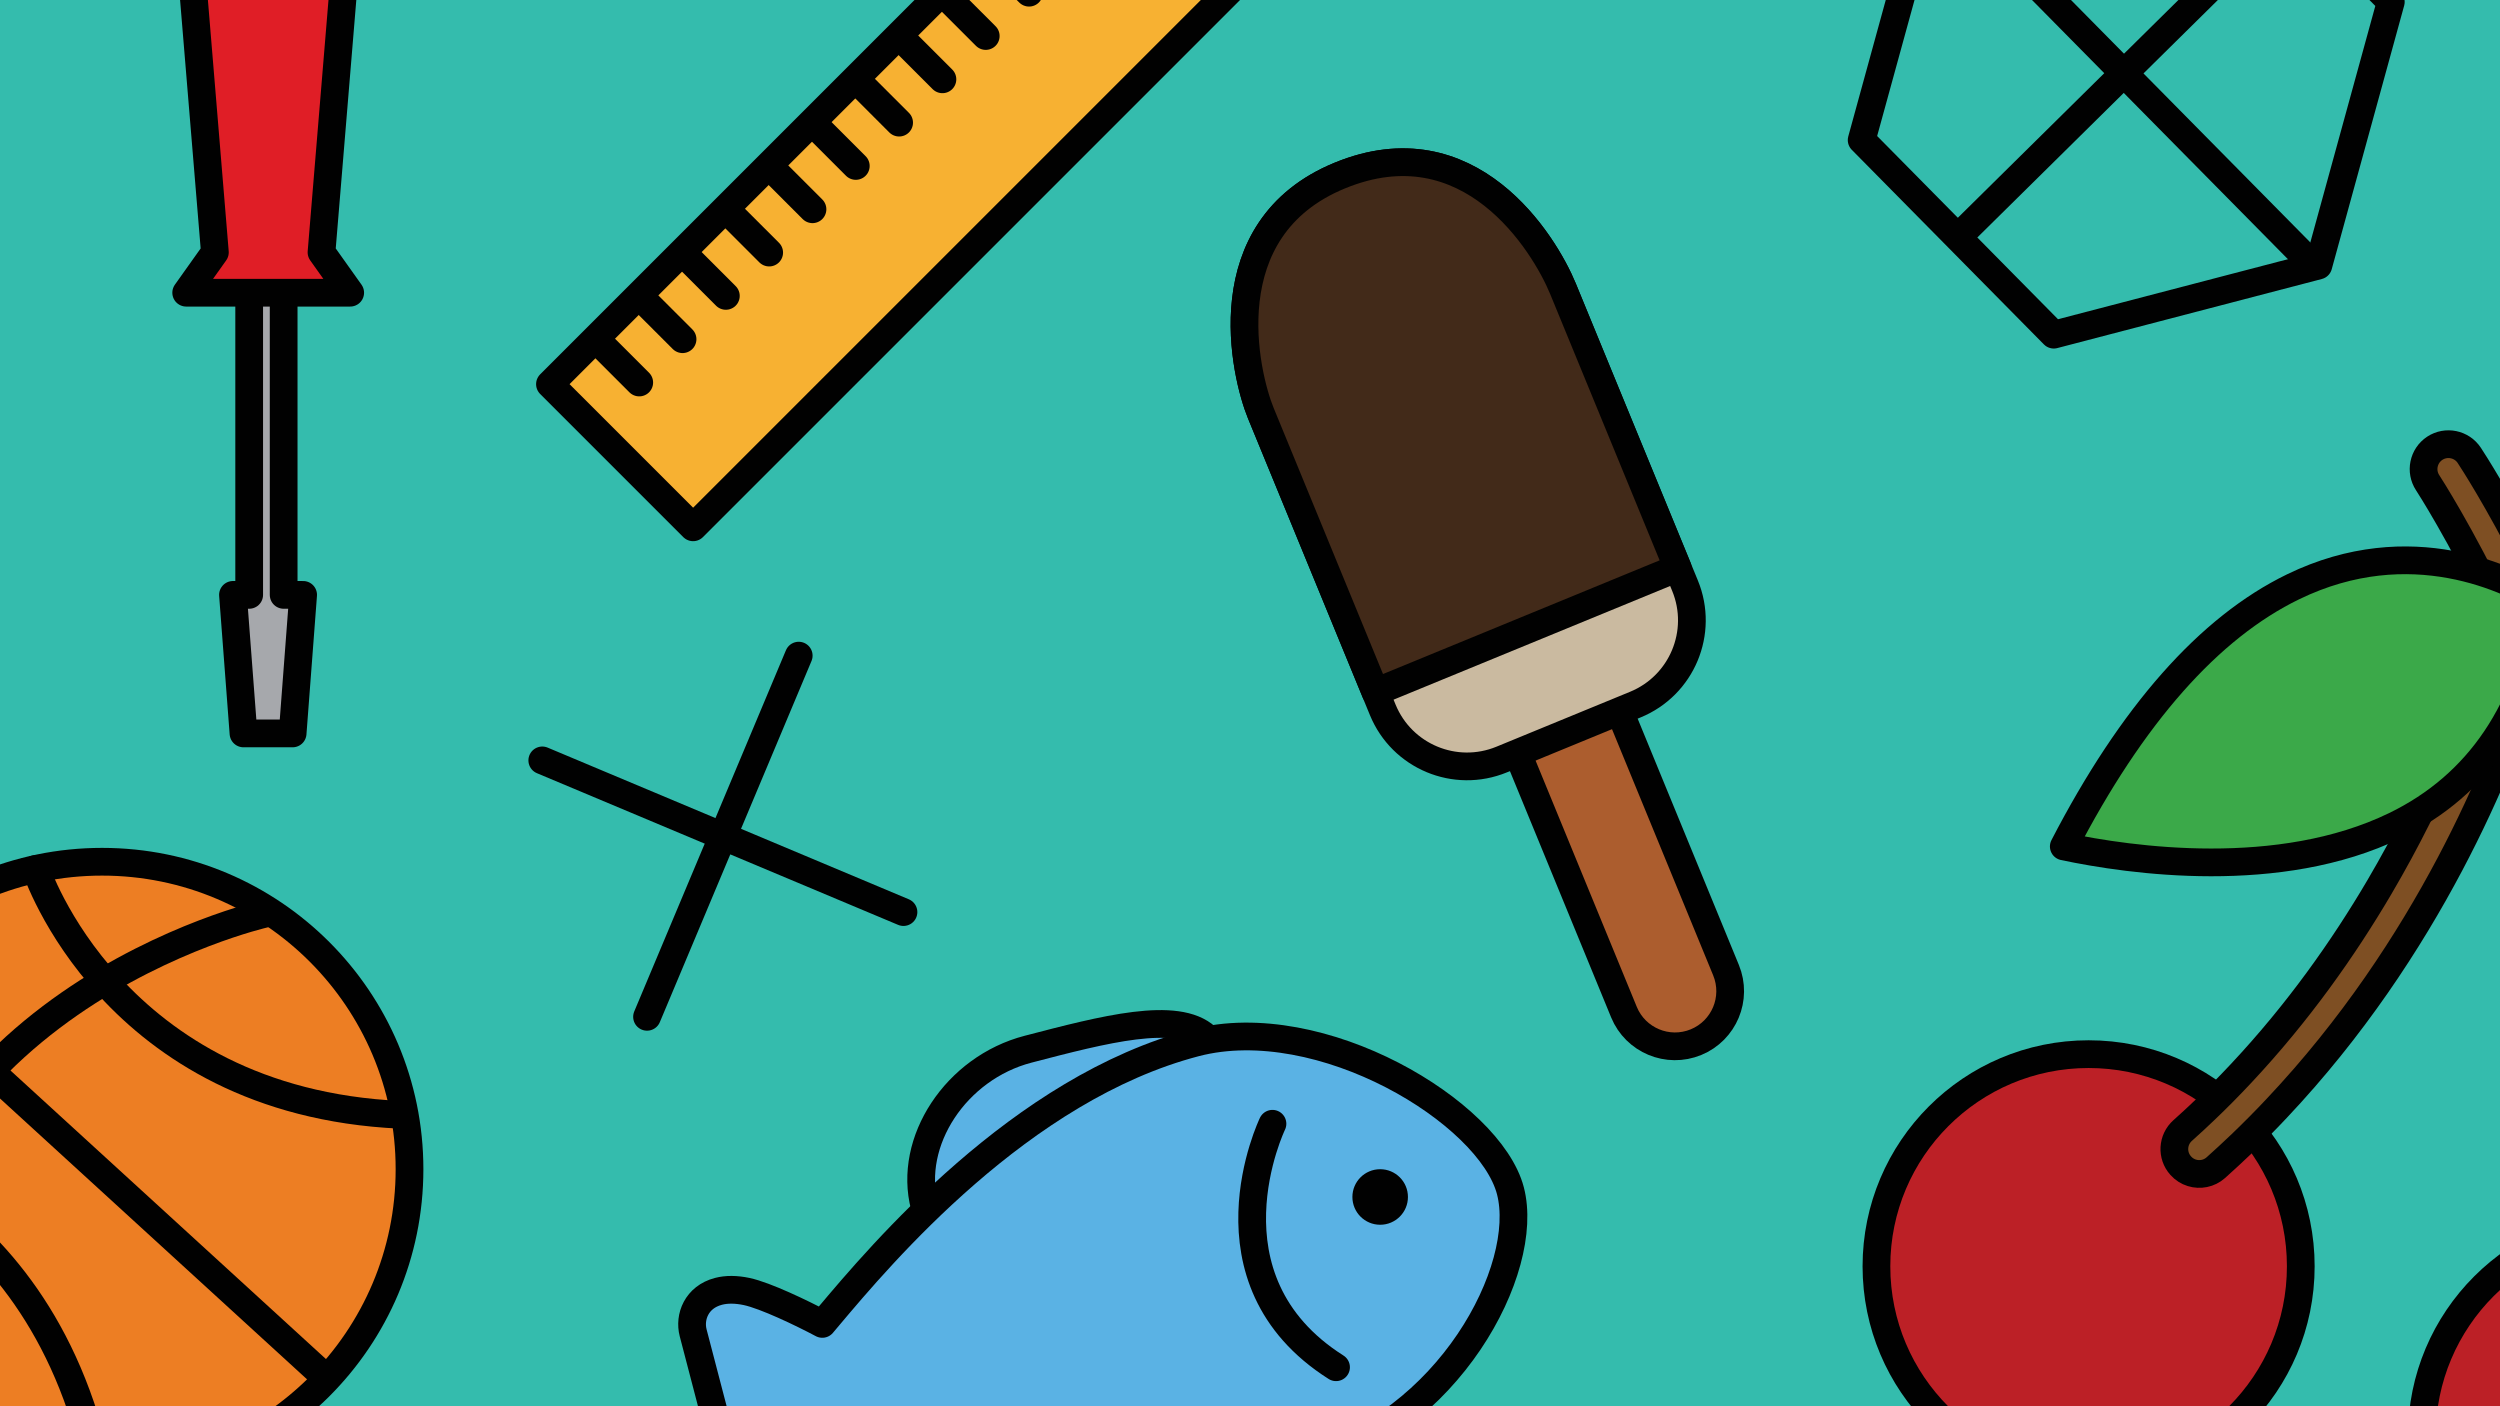 <?xml version="1.0" encoding="utf-8"?>
<!-- Generator: Adobe Illustrator 16.0.0, SVG Export Plug-In . SVG Version: 6.00 Build 0)  -->
<!DOCTYPE svg PUBLIC "-//W3C//DTD SVG 1.1//EN" "http://www.w3.org/Graphics/SVG/1.1/DTD/svg11.dtd">
<svg version="1.1" xmlns="http://www.w3.org/2000/svg" xmlns:xlink="http://www.w3.org/1999/xlink" x="0px" y="0px"
	 width="405.688px" height="228.211px" viewBox="0 0 405.688 228.211" enable-background="new 0 0 405.688 228.211"
	 xml:space="preserve">
<g id="ozadje" display="none">
</g>
<g id="Layer_1">
	<g>
		<g id="Layer_2_1_">
			<rect fill="#34BCAD" width="405.688" height="228.211"/>
		</g>
		<g id="Layer_1_7_">
			<g>
				<g>
					<defs>
						<rect id="SVGID_133_" width="405.688" height="228.211"/>
					</defs>
					<clipPath id="SVGID_23_">
						<use xlink:href="#SVGID_133_"  overflow="visible"/>
					</clipPath>
					<g clip-path="url(#SVGID_23_)">
						
							<circle fill="#BC2026" stroke="#010101" stroke-width="4.5" stroke-linecap="round" stroke-linejoin="round" stroke-miterlimit="10" cx="338.929" cy="205.492" r="34.43"/>
						
							<circle fill="#BC2026" stroke="#010101" stroke-width="4.5" stroke-linecap="round" stroke-linejoin="round" stroke-miterlimit="10" cx="427.429" cy="233.065" r="34.43"/>
						
							<path fill="#7E4F23" stroke="#010101" stroke-width="4.5" stroke-linecap="round" stroke-linejoin="round" stroke-miterlimit="10" d="
							M426.041,215.094c-0.083-0.02-0.173-0.047-0.248-0.07c-2.017-0.629-3.229-2.719-2.725-4.806
							c0.713-2.937,1.297-5.877,1.761-8.82c0.437-2.717,0.76-5.43,1.001-8.145c2.718-30.798-6.354-61.165-15.511-82.94
							c-1.65-3.922-3.302-7.56-4.888-10.878c-6.163-12.9-11.332-20.867-11.481-21.096c-1.224-1.861-0.705-4.365,1.15-5.595
							c1.871-1.226,4.374-0.709,5.602,1.152c1.1,1.673,16.457,25.352,26.067,57.939c2.194,7.422,4.086,15.307,5.443,23.499
							c2.032,12.29,2.871,25.264,1.702,38.412c-0.231,2.667-0.553,5.349-0.97,8.024c-0.519,3.447-1.19,6.901-2.028,10.347
							C430.392,214.286,428.21,215.616,426.041,215.094z"/>
						
							<path fill="#7E4F23" stroke="#010101" stroke-width="4.5" stroke-linecap="round" stroke-linejoin="round" stroke-miterlimit="10" d="
							M410.32,110.313c-4.398,13.554-16.146,43.341-40.886,69.563c-1.829,1.947-3.733,3.872-5.711,5.768
							c-1.348,1.29-2.733,2.569-4.15,3.84c-1.1,0.978-2.579,1.247-3.894,0.838c-0.673-0.208-1.308-0.604-1.806-1.168
							c-1.492-1.662-1.342-4.216,0.322-5.7c1.262-1.129,2.504-2.273,3.712-3.434c1.989-1.899,3.898-3.835,5.728-5.791
							c9.287-9.896,16.676-20.395,22.477-30.26c4.565-7.765,8.144-15.135,10.893-21.504c5.392-12.531,7.557-21.192,7.605-21.394
							c0.15-0.621,0.441-1.179,0.822-1.637c0.952-1.143,2.502-1.717,4.051-1.346c2.134,0.49,3.503,2.705,2.979,4.873
							C412.359,103.407,411.699,106.061,410.32,110.313z"/>
						
							<path fill="#3BA949" stroke="#010101" stroke-width="4.5" stroke-linecap="round" stroke-linejoin="round" stroke-miterlimit="10" d="
							M413.122,97.619c-2.626,17.531-10.851,29.753-24.465,36.356c-18.81,9.124-42.939,5.667-53.756,3.383
							c11.049-21.344,23.563-35.516,37.237-42.147C391.226,85.954,407.424,94.036,413.122,97.619z"/>
					</g>
				</g>
				<g>
					<defs>
						<rect id="SVGID_135_" width="405.688" height="228.211"/>
					</defs>
					<clipPath id="SVGID_27_">
						<use xlink:href="#SVGID_135_"  overflow="visible"/>
					</clipPath>
					<g clip-path="url(#SVGID_27_)">
						
							<line fill="none" stroke="#010101" stroke-width="4.5" stroke-linecap="round" stroke-linejoin="round" stroke-miterlimit="10" x1="129.612" y1="106.393" x2="104.998" y2="165.005"/>
						
							<line fill="none" stroke="#010101" stroke-width="4.5" stroke-linecap="round" stroke-linejoin="round" stroke-miterlimit="10" x1="146.611" y1="148.008" x2="87.999" y2="123.393"/>
					</g>
				</g>
				<g>
					<defs>
						<rect id="SVGID_137_" width="405.688" height="228.211"/>
					</defs>
					<clipPath id="SVGID_29_">
						<use xlink:href="#SVGID_137_"  overflow="visible"/>
					</clipPath>
					<g clip-path="url(#SVGID_29_)">
						
							<path fill="#5AB2E4" stroke="#010101" stroke-width="4.5" stroke-linecap="round" stroke-linejoin="round" stroke-miterlimit="10" d="
							M195.746,168.318c-4.779-4.357-16.563-1.282-28.926,1.946c-11.691,3.054-19.537,14.964-16.79,25.489c0,0,0,0,0.001,0
							c0.315,1.212,4.388-1.146,4.388-1.146v0l46.514-12.146C200.933,182.461,196.641,169.134,195.746,168.318z"/>
						
							<path fill="#5AB2E4" stroke="#010101" stroke-width="4.5" stroke-linecap="round" stroke-linejoin="round" stroke-miterlimit="10" d="
							M245.101,193.225c-3.322-12.729-30.788-29.321-51.119-24.014c-28.361,7.406-51.042,34.345-59.576,44.482
							c-0.35,0.414-0.666,0.799-0.965,1.146c-3.296-1.752-9.229-4.606-12.283-5.258c-1.711-0.361-3.252-0.37-4.572-0.025
							c-3.565,0.931-4.773,4.164-4.103,6.731l6.879,26.348c0.671,2.568,3.306,4.797,6.871,3.866c1.319-0.345,2.66-1.104,3.976-2.26
							c2.363-2.067,6.176-7.523,8.183-10.656c8.004,2.447,42.214,11.813,73.362,3.68
							C234.997,231.194,248.425,205.953,245.101,193.225z"/>
						
							<path fill="none" stroke="#010101" stroke-width="4.5" stroke-linecap="round" stroke-linejoin="round" stroke-miterlimit="10" d="
							M206.49,182.358c0,0-12.195,25.231,10.317,39.513"/>
						<circle fill="#010101" cx="223.967" cy="194.241" r="4.507"/>
					</g>
				</g>
				<g>
					<defs>
						<rect id="SVGID_139_" width="405.688" height="228.211"/>
					</defs>
					<clipPath id="SVGID_31_">
						<use xlink:href="#SVGID_139_"  overflow="visible"/>
					</clipPath>
					<g clip-path="url(#SVGID_31_)">
						
							<circle fill="#ED7E23" stroke="#010101" stroke-width="4.5" stroke-linecap="round" stroke-linejoin="round" stroke-miterlimit="10" cx="16.563" cy="189.731" r="49.891"/>
						
							<path fill="none" stroke="#010101" stroke-width="4.5" stroke-linecap="round" stroke-linejoin="round" stroke-miterlimit="10" d="
							M42.939,148.296c0,0-63.202,14.38-63.716,73.747"/>
						
							<line fill="none" stroke="#010101" stroke-width="4.5" stroke-linecap="round" stroke-linejoin="round" stroke-miterlimit="10" x1="-20.623" y1="156.349" x2="52.846" y2="223.545"/>
						
							<path fill="none" stroke="#010101" stroke-width="4.5" stroke-linecap="round" stroke-linejoin="round" stroke-miterlimit="10" d="
							M-32.395,185.169c0,0,38.461,6.51,48.322,53.377"/>
						
							<path fill="none" stroke="#010101" stroke-width="4.5" stroke-linecap="round" stroke-linejoin="round" stroke-miterlimit="10" d="
							M5.81,141.005c0,0,12.322,37.728,59.114,39.896"/>
					</g>
				</g>
				<g>
					<defs>
						<rect id="SVGID_141_" width="405.688" height="228.211"/>
					</defs>
					<clipPath id="SVGID_33_">
						<use xlink:href="#SVGID_141_"  overflow="visible"/>
					</clipPath>
					<g clip-path="url(#SVGID_33_)">
						
							<polygon fill="none" stroke="#010101" stroke-width="4.5" stroke-linecap="round" stroke-linejoin="round" stroke-miterlimit="10" points="
							302.1,22.73 313.857,-20.058 356.791,-31.269 387.968,0.308 376.21,43.097 333.276,54.308 						"/>
						
							<line fill="none" stroke="#010101" stroke-width="4.5" stroke-linecap="round" stroke-linejoin="round" stroke-miterlimit="10" x1="370.546" y1="-13.67" x2="318.757" y2="37.464"/>
						
							<line fill="none" stroke="#010101" stroke-width="4.5" stroke-linecap="round" stroke-linejoin="round" stroke-miterlimit="10" x1="373.918" y1="41.537" x2="313.475" y2="-19.681"/>
					</g>
				</g>
				<g>
					<defs>
						<rect id="SVGID_143_" width="405.688" height="228.211"/>
					</defs>
					<clipPath id="SVGID_35_">
						<use xlink:href="#SVGID_143_"  overflow="visible"/>
					</clipPath>
					<g clip-path="url(#SVGID_35_)">
						
							<polygon fill="#A6A8AC" stroke="#010101" stroke-width="4.5" stroke-linecap="round" stroke-linejoin="round" stroke-miterlimit="10" points="
							46.031,96.534 46.031,29.155 40.436,29.155 40.436,96.534 37.806,96.534 39.512,119.017 47.485,119.017 49.191,96.534 						
							"/>
						
							<path fill="#E01E26" stroke="#010101" stroke-width="4.5" stroke-linecap="round" stroke-linejoin="round" stroke-miterlimit="10" d="
							M43.288-33.945c-15.139,0-13.073,18.676-13.073,18.676l4.655,56.219l-4.655,6.549h26.613l-4.656-6.549l4.656-56.219
							C56.828-15.271,58.427-33.945,43.288-33.945z"/>
					</g>
				</g>
				<g>
					<defs>
						<rect id="SVGID_145_" width="405.688" height="228.211"/>
					</defs>
					<clipPath id="SVGID_37_">
						<use xlink:href="#SVGID_145_"  overflow="visible"/>
					</clipPath>
					<g clip-path="url(#SVGID_37_)">
						
							<path fill="#AC5D2E" stroke="#010101" stroke-width="4.5" stroke-linecap="round" stroke-linejoin="round" stroke-miterlimit="10" d="
							M280.092,157.435c1.88,4.573-0.305,9.806-4.878,11.684l0,0c-4.574,1.879-9.805-0.303-11.686-4.876l-21.204-51.598
							c-1.88-4.573,0.305-9.803,4.879-11.683l0,0c4.572-1.88,9.804,0.303,11.684,4.876L280.092,157.435z"/>
						
							<path fill="#CABAA0" stroke="#010101" stroke-width="4.5" stroke-linecap="round" stroke-linejoin="round" stroke-miterlimit="10" d="
							M273.438,95.043c3.104,7.551-0.503,16.189-8.055,19.292l-21.702,8.919c-7.551,3.104-16.188-0.502-19.292-8.053L204.6,67.051
							c-2.551-6.206-8.203-29.925,12.817-38.563c21.021-8.641,33.128,10.854,36.231,18.406L273.438,95.043z"/>
						
							<path fill="#422A19" stroke="#010101" stroke-width="4.5" stroke-linecap="round" stroke-linejoin="round" stroke-miterlimit="10" d="
							M272.25,92.155l-18.602-45.263c-3.104-7.552-15.211-27.046-36.231-18.405c-21.021,8.639-15.368,32.356-12.817,38.563
							l18.603,45.263L272.25,92.155z"/>
					</g>
				</g>
				<g>
					<defs>
						<rect id="SVGID_147_" width="405.688" height="228.211"/>
					</defs>
					<clipPath id="SVGID_40_">
						<use xlink:href="#SVGID_147_"  overflow="visible"/>
					</clipPath>
					<g clip-path="url(#SVGID_40_)">
						
							<rect x="141.041" y="-62.78" transform="matrix(-0.707 -0.707 0.707 -0.707 256.576 140.901)" fill="#F7B132" stroke="#010101" stroke-width="4.5" stroke-linecap="round" stroke-linejoin="round" stroke-miterlimit="10" width="32.858" height="160.184"/>
						<g>
							
								<line fill="none" stroke="#010101" stroke-width="4.5" stroke-linecap="round" stroke-linejoin="round" stroke-miterlimit="10" x1="98.209" y1="56.551" x2="103.732" y2="62.073"/>
							
								<line fill="none" stroke="#010101" stroke-width="4.5" stroke-linecap="round" stroke-linejoin="round" stroke-miterlimit="10" x1="105.237" y1="49.521" x2="110.761" y2="55.045"/>
							
								<line fill="none" stroke="#010101" stroke-width="4.5" stroke-linecap="round" stroke-linejoin="round" stroke-miterlimit="10" x1="112.266" y1="42.493" x2="117.789" y2="48.017"/>
							
								<line fill="none" stroke="#010101" stroke-width="4.5" stroke-linecap="round" stroke-linejoin="round" stroke-miterlimit="10" x1="119.295" y1="35.465" x2="124.818" y2="40.987"/>
							
								<line fill="none" stroke="#010101" stroke-width="4.5" stroke-linecap="round" stroke-linejoin="round" stroke-miterlimit="10" x1="126.324" y1="28.436" x2="131.847" y2="33.958"/>
							
								<line fill="none" stroke="#010101" stroke-width="4.5" stroke-linecap="round" stroke-linejoin="round" stroke-miterlimit="10" x1="133.352" y1="21.407" x2="138.875" y2="26.931"/>
							
								<line fill="none" stroke="#010101" stroke-width="4.5" stroke-linecap="round" stroke-linejoin="round" stroke-miterlimit="10" x1="140.381" y1="14.378" x2="145.905" y2="19.901"/>
							
								<line fill="none" stroke="#010101" stroke-width="4.5" stroke-linecap="round" stroke-linejoin="round" stroke-miterlimit="10" x1="147.41" y1="7.35" x2="152.933" y2="12.872"/>
							
								<line fill="none" stroke="#010101" stroke-width="4.5" stroke-linecap="round" stroke-linejoin="round" stroke-miterlimit="10" x1="154.439" y1="0.32" x2="159.962" y2="5.844"/>
							
								<line fill="none" stroke="#010101" stroke-width="4.5" stroke-linecap="round" stroke-linejoin="round" stroke-miterlimit="10" x1="161.467" y1="-6.708" x2="166.99" y2="-1.185"/>
						</g>
					</g>
				</g>
			</g>
		</g>
	</g>
</g>
</svg>
